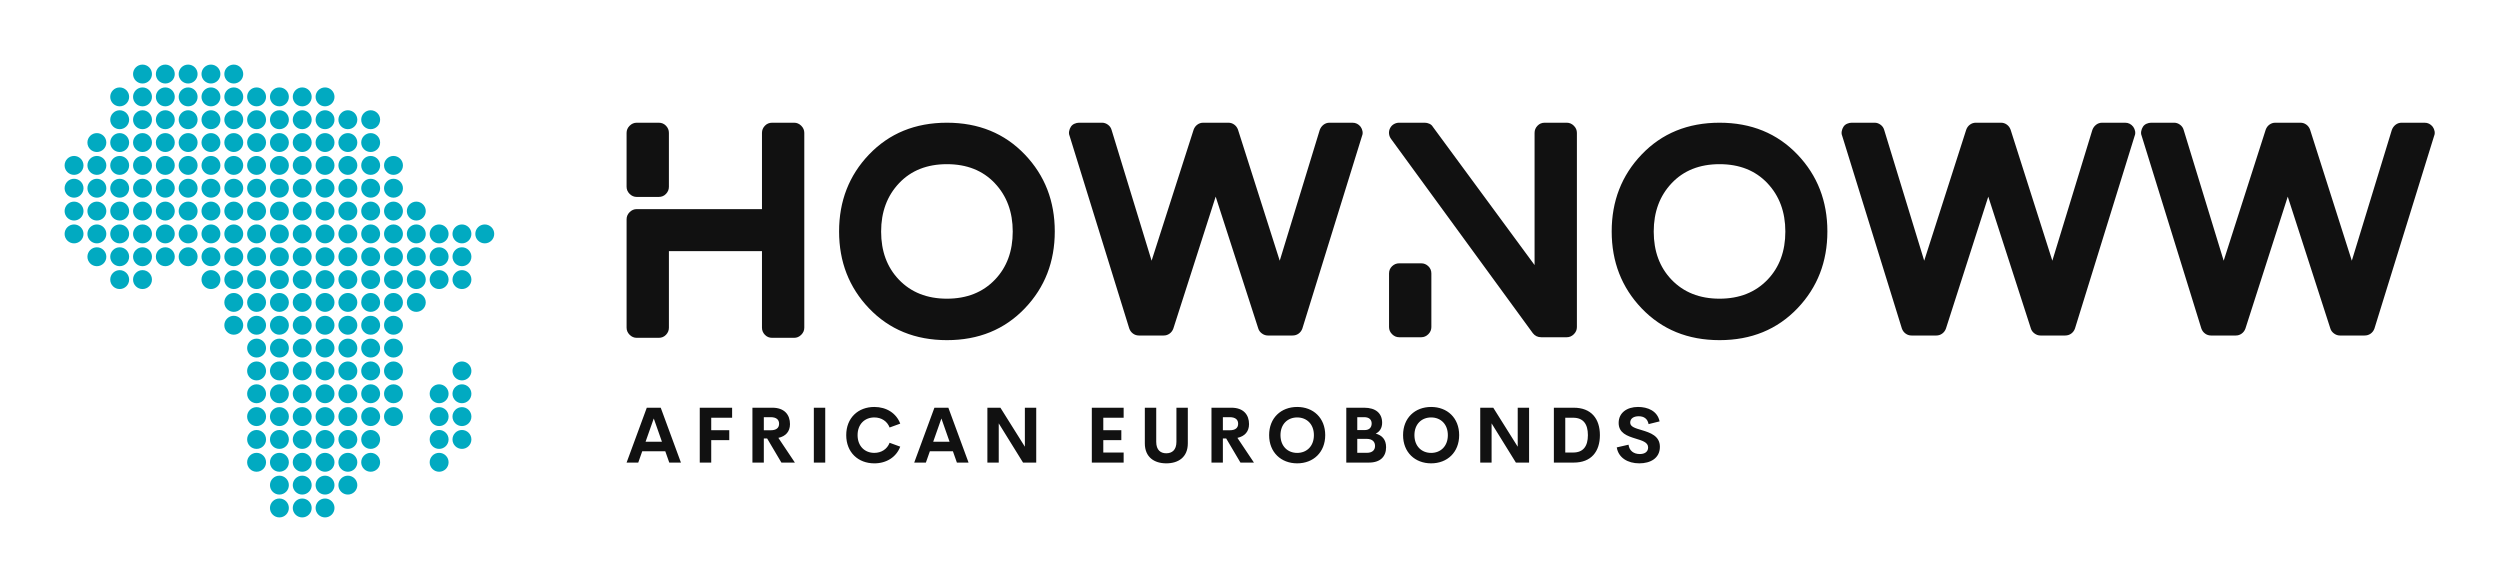 
        <svg xmlns="http://www.w3.org/2000/svg" xmlns:xlink="http://www.w3.org/1999/xlink" version="1.1" width="3163.488" 
        height="736.437" viewBox="0 0 3163.488 736.437">
			
			<g transform="scale(8.174) translate(10, 10)">
				<defs id="SvgjsDefs1044"></defs><g id="SvgjsG1045" featureKey="symbolFeature-0" transform="matrix(0.701,0,0,0.701,-1.796,0)" fill="#01aac1"><g xmlns="http://www.w3.org/2000/svg"><g><g><circle cx="95.352" cy="37.391" r="2.088"></circle></g><g><circle cx="90.311" cy="37.391" r="2.088"></circle><path d="M90.311,44.521c-1.151,0-2.086-0.933-2.086-2.085c0-1.155,0.935-2.09,2.086-2.09c1.153,0,2.09,0.935,2.09,2.09     C92.398,43.588,91.464,44.521,90.311,44.521z"></path><circle cx="90.311" cy="47.478" r="2.088"></circle><circle cx="90.311" cy="67.651" r="2.09"></circle></g><g><circle cx="85.273" cy="37.391" r="2.088"></circle><circle cx="85.273" cy="42.433" r="2.088"></circle><circle cx="85.273" cy="47.478" r="2.088"></circle></g><g><circle cx="80.232" cy="32.347" r="2.088"></circle><circle cx="80.232" cy="37.391" r="2.088"></circle><circle cx="80.232" cy="42.433" r="2.088"></circle><circle cx="80.232" cy="47.478" r="2.088"></circle><circle cx="80.232" cy="52.521" r="2.087"></circle></g><g><path d="M75.193,24.35c-1.15,0-2.088-0.938-2.088-2.088c0-1.154,0.938-2.089,2.088-2.089c1.152,0,2.09,0.935,2.09,2.089     C77.283,23.412,76.348,24.35,75.193,24.35z"></path><circle cx="75.193" cy="27.302" r="2.088"></circle><circle cx="75.193" cy="32.347" r="2.088"></circle><circle cx="75.193" cy="37.391" r="2.088"></circle><circle cx="75.193" cy="42.433" r="2.088"></circle><circle cx="75.193" cy="47.478" r="2.088"></circle><circle cx="75.193" cy="52.521" r="2.087"></circle><circle cx="75.193" cy="57.563" r="2.088"></circle><circle cx="75.193" cy="62.606" r="2.087"></circle><circle cx="75.193" cy="67.651" r="2.09"></circle></g><g><circle cx="70.154" cy="12.173" r="2.089"></circle><circle cx="70.154" cy="17.217" r="2.088"></circle><path d="M70.154,24.35c-1.151,0-2.088-0.938-2.088-2.088c0-1.154,0.937-2.089,2.088-2.089c1.154,0,2.089,0.935,2.089,2.089     C72.243,23.412,71.311,24.35,70.154,24.35z"></path><circle cx="70.154" cy="27.302" r="2.088"></circle><circle cx="70.154" cy="32.347" r="2.088"></circle><circle cx="70.154" cy="37.391" r="2.088"></circle><path d="M70.154,44.521c-1.151,0-2.088-0.933-2.088-2.085c0-1.155,0.937-2.09,2.088-2.09c1.154,0,2.089,0.935,2.089,2.09     C72.243,43.588,71.311,44.521,70.154,44.521z"></path><circle cx="70.154" cy="47.478" r="2.088"></circle><circle cx="70.154" cy="52.521" r="2.087"></circle><circle cx="70.154" cy="57.563" r="2.088"></circle><circle cx="70.154" cy="62.606" r="2.087"></circle><circle cx="70.154" cy="67.651" r="2.09"></circle></g><g><circle cx="65.117" cy="12.173" r="2.089"></circle><circle cx="65.117" cy="17.217" r="2.088"></circle><path d="M65.117,24.35c-1.153,0-2.088-0.938-2.088-2.088c0-1.154,0.935-2.089,2.088-2.089c1.154,0,2.089,0.935,2.089,2.089     C67.206,23.412,66.271,24.35,65.117,24.35z"></path><circle cx="65.117" cy="27.302" r="2.088"></circle><circle cx="65.117" cy="32.347" r="2.088"></circle><circle cx="65.117" cy="37.391" r="2.088"></circle><path d="M65.117,44.521c-1.153,0-2.088-0.933-2.088-2.085c0-1.155,0.935-2.09,2.088-2.09c1.154,0,2.089,0.935,2.089,2.09     C67.206,43.588,66.271,44.521,65.117,44.521z"></path><circle cx="65.117" cy="47.478" r="2.088"></circle><circle cx="65.117" cy="52.521" r="2.087"></circle><circle cx="65.117" cy="57.563" r="2.088"></circle><circle cx="65.117" cy="62.606" r="2.087"></circle><circle cx="65.117" cy="67.651" r="2.09"></circle></g><g><circle cx="60.079" cy="7.13" r="2.088"></circle><circle cx="60.079" cy="12.173" r="2.089"></circle><circle cx="60.079" cy="17.217" r="2.088"></circle><path d="M60.079,24.35c-1.155,0-2.089-0.938-2.089-2.088c0-1.154,0.934-2.089,2.089-2.089c1.151,0,2.087,0.935,2.087,2.089     C62.166,23.412,61.23,24.35,60.079,24.35z"></path><circle cx="60.079" cy="27.302" r="2.088"></circle><circle cx="60.079" cy="32.347" r="2.088"></circle><circle cx="60.079" cy="37.391" r="2.088"></circle><circle cx="60.079" cy="42.433" r="2.088"></circle><circle cx="60.079" cy="47.478" r="2.088"></circle><circle cx="60.079" cy="52.521" r="2.087"></circle><circle cx="60.079" cy="57.563" r="2.088"></circle><circle cx="60.079" cy="62.606" r="2.087"></circle><circle cx="60.079" cy="67.651" r="2.09"></circle></g><g><circle cx="55.039" cy="7.13" r="2.088"></circle><circle cx="55.039" cy="12.173" r="2.089"></circle><circle cx="55.039" cy="17.217" r="2.088"></circle><path d="M55.039,24.35c-1.152,0-2.089-0.938-2.089-2.088c0-1.154,0.937-2.089,2.089-2.089c1.15,0,2.088,0.935,2.088,2.089     C57.127,23.412,56.189,24.35,55.039,24.35z"></path><circle cx="55.039" cy="27.302" r="2.088"></circle><circle cx="55.039" cy="32.347" r="2.088"></circle><circle cx="55.039" cy="37.391" r="2.088"></circle><circle cx="55.039" cy="42.433" r="2.088"></circle><circle cx="55.039" cy="47.478" r="2.088"></circle><circle cx="55.039" cy="52.521" r="2.087"></circle><circle cx="55.039" cy="57.563" r="2.088"></circle><circle cx="55.039" cy="62.606" r="2.087"></circle><circle cx="55.039" cy="67.651" r="2.09"></circle></g><g><circle cx="50.001" cy="7.13" r="2.088"></circle><circle cx="50.001" cy="12.173" r="2.089"></circle><circle cx="50.001" cy="17.217" r="2.088"></circle><path d="M50.001,24.35c-1.154,0-2.09-0.938-2.09-2.088c0-1.154,0.936-2.089,2.09-2.089c1.151,0,2.088,0.935,2.088,2.089     C52.09,23.412,51.152,24.35,50.001,24.35z"></path><circle cx="50.001" cy="27.302" r="2.088"></circle><circle cx="50.001" cy="32.347" r="2.088"></circle><circle cx="50.001" cy="37.391" r="2.088"></circle><circle cx="50.001" cy="42.433" r="2.088"></circle><circle cx="50.001" cy="47.478" r="2.088"></circle><circle cx="50.001" cy="52.521" r="2.087"></circle><circle cx="50.001" cy="57.563" r="2.088"></circle><circle cx="50.001" cy="62.606" r="2.087"></circle><circle cx="50.001" cy="67.651" r="2.09"></circle></g><g><circle cx="90.311" cy="72.694" r="2.087"></circle><circle cx="90.311" cy="77.737" r="2.09"></circle><circle cx="90.311" cy="82.78" r="2.087"></circle></g><g><circle cx="85.273" cy="72.694" r="2.087"></circle><circle cx="85.273" cy="77.737" r="2.09"></circle><circle cx="85.273" cy="82.78" r="2.087"></circle><circle cx="85.273" cy="87.826" r="2.088"></circle></g><g><circle cx="75.193" cy="72.694" r="2.087"></circle><circle cx="75.193" cy="77.737" r="2.09"></circle></g><g><circle cx="70.154" cy="72.694" r="2.087"></circle><circle cx="70.154" cy="77.737" r="2.09"></circle><circle cx="70.154" cy="82.78" r="2.087"></circle><circle cx="70.154" cy="87.826" r="2.088"></circle></g><g><circle cx="65.117" cy="72.694" r="2.087"></circle><circle cx="65.117" cy="77.737" r="2.09"></circle><circle cx="65.117" cy="82.78" r="2.087"></circle><circle cx="65.117" cy="87.826" r="2.088"></circle><circle cx="65.117" cy="92.867" r="2.087"></circle></g><g><circle cx="60.079" cy="72.694" r="2.087"></circle><circle cx="60.079" cy="77.737" r="2.09"></circle><circle cx="60.079" cy="82.78" r="2.087"></circle><circle cx="60.079" cy="87.826" r="2.088"></circle><circle cx="60.079" cy="92.867" r="2.087"></circle><circle cx="60.079" cy="97.912" r="2.088"></circle></g><g><circle cx="55.039" cy="72.694" r="2.087"></circle><circle cx="55.039" cy="77.737" r="2.09"></circle><circle cx="55.039" cy="82.78" r="2.087"></circle><circle cx="55.039" cy="87.826" r="2.088"></circle><circle cx="55.039" cy="92.867" r="2.087"></circle><circle cx="55.039" cy="97.912" r="2.088"></circle></g><g><circle cx="50.001" cy="72.694" r="2.087"></circle><circle cx="50.001" cy="77.737" r="2.09"></circle><circle cx="50.001" cy="82.78" r="2.087"></circle><circle cx="50.001" cy="87.826" r="2.088"></circle><circle cx="50.001" cy="92.867" r="2.087"></circle><circle cx="50.001" cy="97.912" r="2.088"></circle></g><g><circle cx="44.961" cy="7.13" r="2.088"></circle><circle cx="44.961" cy="12.173" r="2.089"></circle><circle cx="44.961" cy="17.217" r="2.088"></circle><path d="M44.961,24.35c-1.154,0-2.087-0.938-2.087-2.088c0-1.154,0.933-2.089,2.087-2.089c1.152,0,2.088,0.935,2.088,2.089     C47.05,23.412,46.113,24.35,44.961,24.35z"></path><circle cx="44.961" cy="27.302" r="2.088"></circle><circle cx="44.961" cy="32.347" r="2.088"></circle><circle cx="44.961" cy="37.391" r="2.088"></circle><circle cx="44.961" cy="42.433" r="2.088"></circle><circle cx="44.961" cy="47.478" r="2.088"></circle><circle cx="44.961" cy="52.521" r="2.087"></circle><circle cx="44.961" cy="57.563" r="2.088"></circle><circle cx="44.961" cy="62.606" r="2.087"></circle><circle cx="44.961" cy="67.651" r="2.09"></circle></g><g><circle cx="39.923" cy="2.088" r="2.088"></circle><circle cx="39.923" cy="7.13" r="2.088"></circle><circle cx="39.923" cy="12.173" r="2.089"></circle><circle cx="39.923" cy="17.217" r="2.088"></circle><path d="M39.923,24.35c-1.152,0-2.088-0.938-2.088-2.088c0-1.154,0.936-2.089,2.088-2.089c1.152,0,2.087,0.935,2.087,2.089     C42.01,23.412,41.075,24.35,39.923,24.35z"></path><circle cx="39.923" cy="27.302" r="2.088"></circle><circle cx="39.923" cy="32.347" r="2.088"></circle><circle cx="39.923" cy="37.391" r="2.088"></circle><circle cx="39.923" cy="42.433" r="2.088"></circle><circle cx="39.923" cy="47.478" r="2.088"></circle><circle cx="39.923" cy="52.521" r="2.087"></circle><circle cx="39.923" cy="57.563" r="2.088"></circle></g><g><circle cx="34.882" cy="2.088" r="2.088"></circle><circle cx="34.882" cy="7.13" r="2.088"></circle><circle cx="34.882" cy="12.173" r="2.089"></circle><circle cx="34.882" cy="17.217" r="2.088"></circle><path d="M34.882,24.35c-1.15,0-2.087-0.938-2.087-2.088c0-1.154,0.937-2.089,2.087-2.089c1.152,0,2.089,0.935,2.089,2.089     C36.971,23.412,36.035,24.35,34.882,24.35z"></path><circle cx="34.882" cy="27.302" r="2.088"></circle><circle cx="34.882" cy="32.347" r="2.088"></circle><circle cx="34.882" cy="37.391" r="2.088"></circle><path d="M34.882,44.521c-1.15,0-2.087-0.933-2.087-2.085c0-1.155,0.937-2.09,2.087-2.09c1.152,0,2.089,0.935,2.089,2.09     C36.971,43.588,36.035,44.521,34.882,44.521z"></path><circle cx="34.882" cy="47.478" r="2.088"></circle></g><g><path d="M29.845,4.176c-1.155,0-2.09-0.937-2.09-2.09C27.755,0.934,28.69,0,29.845,0c1.152,0,2.085,0.934,2.085,2.085     C31.931,3.239,30.998,4.176,29.845,4.176z"></path><circle cx="29.845" cy="7.13" r="2.088"></circle><circle cx="29.845" cy="12.173" r="2.089"></circle><circle cx="29.845" cy="17.217" r="2.088"></circle><path d="M29.845,24.35c-1.155,0-2.09-0.938-2.09-2.088c0-1.154,0.935-2.089,2.09-2.089c1.152,0,2.085,0.935,2.085,2.089     C31.931,23.412,30.998,24.35,29.845,24.35z"></path><circle cx="29.845" cy="27.302" r="2.088"></circle><circle cx="29.845" cy="32.347" r="2.088"></circle><circle cx="29.845" cy="37.391" r="2.088"></circle><circle cx="29.845" cy="42.433" r="2.088"></circle></g><g><circle cx="24.805" cy="2.088" r="2.088"></circle><circle cx="24.805" cy="7.13" r="2.088"></circle><circle cx="24.805" cy="12.173" r="2.089"></circle><circle cx="24.805" cy="17.217" r="2.088"></circle><path d="M24.805,24.35c-1.154,0-2.087-0.938-2.087-2.088c0-1.154,0.933-2.089,2.087-2.089c1.154,0,2.088,0.935,2.088,2.089     C26.894,23.412,25.959,24.35,24.805,24.35z"></path><circle cx="24.805" cy="27.302" r="2.088"></circle><circle cx="24.805" cy="32.347" r="2.088"></circle><circle cx="24.805" cy="37.391" r="2.088"></circle><circle cx="24.805" cy="42.433" r="2.088"></circle></g><g><circle cx="19.767" cy="2.088" r="2.088"></circle><circle cx="19.767" cy="7.13" r="2.088"></circle><circle cx="19.767" cy="12.173" r="2.089"></circle><circle cx="19.767" cy="17.217" r="2.088"></circle><path d="M19.767,24.35c-1.152,0-2.088-0.938-2.088-2.088c0-1.154,0.936-2.089,2.088-2.089s2.088,0.935,2.088,2.089     C21.855,23.412,20.919,24.35,19.767,24.35z"></path><circle cx="19.767" cy="27.302" r="2.088"></circle><circle cx="19.767" cy="32.347" r="2.088"></circle><circle cx="19.767" cy="37.391" r="2.088"></circle><circle cx="19.767" cy="42.433" r="2.088"></circle><circle cx="19.767" cy="47.478" r="2.088"></circle></g><g><path d="M14.728,9.217c-1.154,0-2.088-0.935-2.088-2.087c0-1.152,0.935-2.088,2.088-2.088c1.15,0,2.087,0.936,2.087,2.088     C16.815,8.282,15.878,9.217,14.728,9.217z"></path><path d="M14.728,14.262c-1.154,0-2.088-0.936-2.088-2.088c0-1.153,0.935-2.09,2.088-2.09c1.15,0,2.087,0.937,2.087,2.09     C16.815,13.326,15.878,14.262,14.728,14.262z"></path><path d="M14.728,19.305c-1.154,0-2.088-0.935-2.088-2.088c0-1.153,0.935-2.088,2.088-2.088c1.15,0,2.087,0.935,2.087,2.088     C16.815,18.37,15.878,19.305,14.728,19.305z"></path><path d="M14.728,24.35c-1.154,0-2.088-0.938-2.088-2.088c0-1.154,0.935-2.089,2.088-2.089c1.15,0,2.087,0.935,2.087,2.089     C16.815,23.412,15.878,24.35,14.728,24.35z"></path><path d="M14.728,29.39c-1.154,0-2.088-0.933-2.088-2.085c0-1.155,0.935-2.09,2.088-2.09c1.15,0,2.087,0.935,2.087,2.09     C16.815,28.457,15.878,29.39,14.728,29.39z"></path><path d="M14.728,34.435c-1.154,0-2.088-0.936-2.088-2.088c0-1.152,0.935-2.087,2.088-2.087c1.15,0,2.087,0.935,2.087,2.087     C16.815,33.499,15.878,34.435,14.728,34.435z"></path><path d="M14.728,39.479c-1.154,0-2.088-0.937-2.088-2.088c0-1.155,0.935-2.088,2.088-2.088c1.15,0,2.087,0.933,2.087,2.088     C16.815,38.543,15.878,39.479,14.728,39.479z"></path><path d="M14.728,44.521c-1.154,0-2.088-0.933-2.088-2.085c0-1.155,0.935-2.09,2.088-2.09c1.15,0,2.087,0.935,2.087,2.09     C16.815,43.588,15.878,44.521,14.728,44.521z"></path><path d="M14.728,49.566c-1.154,0-2.088-0.937-2.088-2.088c0-1.155,0.935-2.088,2.088-2.088c1.15,0,2.087,0.933,2.087,2.088     C16.815,48.629,15.878,49.566,14.728,49.566z"></path></g><g><circle cx="9.688" cy="17.217" r="2.088"></circle><path d="M9.688,24.35c-1.152,0-2.085-0.938-2.085-2.088c0-1.154,0.933-2.089,2.085-2.089c1.153,0,2.09,0.935,2.09,2.089     C11.778,23.412,10.841,24.35,9.688,24.35z"></path><path d="M9.688,29.39c-1.152,0-2.085-0.933-2.085-2.085c0-1.155,0.933-2.09,2.085-2.09c1.153,0,2.09,0.935,2.09,2.09     C11.778,28.457,10.841,29.39,9.688,29.39z"></path><circle cx="9.688" cy="32.347" r="2.088"></circle><circle cx="9.688" cy="37.391" r="2.088"></circle><path d="M9.688,44.521c-1.152,0-2.085-0.933-2.085-2.085c0-1.155,0.933-2.09,2.085-2.09c1.153,0,2.09,0.935,2.09,2.09     C11.778,43.588,10.841,44.521,9.688,44.521z"></path></g><g><path d="M4.651,24.35c-1.155,0-2.088-0.938-2.088-2.088c0-1.154,0.933-2.089,2.088-2.089c1.152,0,2.088,0.935,2.088,2.089     C6.739,23.412,5.803,24.35,4.651,24.35z"></path><circle cx="4.651" cy="27.302" r="2.088"></circle><circle cx="4.651" cy="32.347" r="2.088"></circle><circle cx="4.651" cy="37.391" r="2.088"></circle></g><g><circle cx="44.961" cy="72.694" r="2.087"></circle><circle cx="44.961" cy="77.737" r="2.09"></circle><circle cx="44.961" cy="82.78" r="2.087"></circle><circle cx="44.961" cy="87.826" r="2.088"></circle></g></g></g></g><g id="SvgjsG1046" featureKey="nameFeature-0" transform="matrix(1.122,0,0,1.122,83.364,-2.223)" fill="#111111"><path d="M4.64 20.24 q-0.56 0 -0.98 -0.42 t-0.42 -0.98 l0 -7.44 q0 -0.56 0.42 -0.98 t0.98 -0.42 l3.04 0 q0.6 0 1 0.42 t0.4 0.98 l0 7.44 q0 0.56 -0.4 0.98 t-1 0.42 l-3.04 0 z M26.36 10 q0.56 0 0.98 0.42 t0.42 0.98 l0 26.88 q0 0.56 -0.42 0.98 t-0.98 0.42 l-3.04 0 q-0.6 0 -1 -0.42 t-0.4 -0.98 l0 -10.56 l-12.84 0 l0 10.56 q0 0.56 -0.4 0.98 t-1 0.42 l-3.04 0 q-0.56 0 -0.98 -0.42 t-0.42 -0.98 l0 -14.96 q0 -0.56 0.42 -0.98 t0.98 -0.42 l17.28 0 l0 -10.52 q0 -0.56 0.4 -0.98 t1 -0.42 l3.04 0 z M47.44 10 q6.56 0 10.76 4.4 q4.12 4.32 4.12 10.6 t-4.12 10.6 q-4.2 4.4 -10.76 4.4 t-10.76 -4.4 q-4.12 -4.32 -4.12 -10.6 t4.12 -10.6 q4.2 -4.4 10.76 -4.4 z M47.44 34.28 q4.12 0 6.64 -2.64 q2.44 -2.56 2.44 -6.62 t-2.48 -6.68 t-6.6 -2.62 t-6.6 2.62 t-2.48 6.68 t2.44 6.62 q2.52 2.64 6.64 2.64 z M103.4 10 q0.68 0 1.12 0.56 q0.2 0.28 0.26 0.62 t-0.06 0.62 l-8.24 26.6 q-0.16 0.44 -0.52 0.7 t-0.84 0.26 l-3.4 0 q-0.44 0 -0.82 -0.28 t-0.5 -0.68 l-5.88 -18.2 l-5.84 18.2 q-0.16 0.44 -0.52 0.7 t-0.8 0.26 l-3.44 0 q-0.44 0 -0.8 -0.26 t-0.52 -0.7 l-8.24 -26.6 q-0.12 -0.28 -0.06 -0.62 t0.24 -0.62 t0.5 -0.42 t0.64 -0.14 l3.16 0 q0.44 0 0.82 0.28 t0.5 0.72 l5.52 18.04 l5.8 -18.08 q0.16 -0.44 0.52 -0.7 t0.8 -0.26 l3.48 0 q0.44 0 0.8 0.26 t0.52 0.7 l5.76 18.08 l5.52 -18.04 q0.16 -0.44 0.52 -0.72 t0.84 -0.28 l3.16 0 z M132.96 10 q0.56 0 0.98 0.42 t0.42 0.98 l0 26.8 q0 0.56 -0.42 0.98 t-0.98 0.42 l-3.52 0 q-0.72 0 -1.16 -0.56 l-19.56 -26.8 q-0.24 -0.32 -0.28 -0.72 t0.14 -0.76 t0.52 -0.56 t0.74 -0.2 l3.52 0 q0.32 0 0.64 0.14 t0.48 0.42 l14.04 19.08 l0 -18.24 q0 -0.56 0.4 -0.98 t1 -0.42 l3.04 0 z M112.88 29.4 q0.56 0 0.98 0.4 t0.42 1 l0 7.4 q0 0.56 -0.42 0.98 t-0.98 0.42 l-3.04 0 q-0.56 0 -0.98 -0.42 t-0.42 -0.98 l0 -7.4 q0 -0.6 0.42 -1 t0.98 -0.4 l3.04 0 z M154.04 10 q6.56 0 10.76 4.4 q4.12 4.32 4.12 10.6 t-4.12 10.6 q-4.2 4.4 -10.76 4.4 t-10.76 -4.4 q-4.12 -4.32 -4.12 -10.6 t4.12 -10.6 q4.2 -4.4 10.76 -4.4 z M154.04 34.28 q4.12 0 6.64 -2.64 q2.44 -2.56 2.44 -6.62 t-2.48 -6.68 t-6.6 -2.62 t-6.6 2.62 t-2.48 6.68 t2.44 6.62 q2.52 2.64 6.64 2.64 z M210 10 q0.68 0 1.12 0.56 q0.2 0.28 0.26 0.62 t-0.06 0.62 l-8.24 26.6 q-0.16 0.44 -0.52 0.7 t-0.84 0.26 l-3.4 0 q-0.44 0 -0.82 -0.28 t-0.5 -0.68 l-5.88 -18.2 l-5.84 18.2 q-0.16 0.44 -0.52 0.7 t-0.8 0.26 l-3.44 0 q-0.44 0 -0.8 -0.26 t-0.52 -0.7 l-8.24 -26.6 q-0.12 -0.28 -0.06 -0.62 t0.24 -0.62 t0.5 -0.42 t0.64 -0.14 l3.16 0 q0.44 0 0.82 0.28 t0.5 0.72 l5.52 18.04 l5.8 -18.08 q0.16 -0.44 0.52 -0.7 t0.8 -0.26 l3.48 0 q0.44 0 0.8 0.26 t0.52 0.7 l5.76 18.08 l5.52 -18.04 q0.16 -0.44 0.52 -0.72 t0.84 -0.28 l3.16 0 z M251.32 10 q0.68 0 1.12 0.56 q0.2 0.28 0.26 0.62 t-0.06 0.62 l-8.24 26.6 q-0.16 0.44 -0.52 0.7 t-0.84 0.26 l-3.4 0 q-0.44 0 -0.82 -0.28 t-0.5 -0.68 l-5.88 -18.2 l-5.84 18.2 q-0.16 0.44 -0.52 0.7 t-0.8 0.26 l-3.44 0 q-0.44 0 -0.8 -0.26 t-0.52 -0.7 l-8.24 -26.6 q-0.12 -0.28 -0.06 -0.62 t0.24 -0.62 t0.5 -0.42 t0.64 -0.14 l3.16 0 q0.44 0 0.82 0.28 t0.5 0.72 l5.52 18.04 l5.8 -18.08 q0.16 -0.44 0.52 -0.7 t0.8 -0.26 l3.48 0 q0.44 0 0.8 0.26 t0.52 0.7 l5.76 18.08 l5.52 -18.04 q0.16 -0.44 0.52 -0.72 t0.84 -0.28 l3.16 0 z"></path></g><g id="SvgjsG1047" featureKey="sloganFeature-0" transform="matrix(0.602,0,0,0.602,86.823,49.572)" fill="#111111"><path d="M11.27 20 l-1.025 -2.91 l-5.928 0 l-1.025 2.91 l-2.998 0 l5.195 -14.111 l3.584 0 l5.195 14.111 l-2.998 0 z M5.176 14.639 l4.209 0 l-2.1 -5.986 z M27.431 8.467 l-5.371 0 l0 3.203 l4.639 0 l0 2.549 l-4.639 0 l0 5.781 l-2.949 0 l0 -14.111 l8.32 0 l0 2.578 z M40.107 20 l-3.672 -6.211 l-0.85 0 l0 6.211 l-2.93 0 l0 -14.111 l5.117 0 c3.193 0 4.541 1.885 4.541 4.219 c0 1.895 -1.074 3.125 -2.988 3.535 l4.248 6.357 l-3.467 0 z M35.586 8.32 l0 3.369 l1.728 0 c1.562 0 2.197 -0.664 2.197 -1.68 c0 -1.006 -0.635 -1.69 -2.197 -1.69 l-1.728 0 z M48.447 20 l0 -14.111 l2.93 0 l0 14.111 l-2.93 0 z M63.994 20.195 c-4.15 0 -7.217 -2.822 -7.217 -7.256 s3.066 -7.246 7.217 -7.246 c3.144 0 5.664 1.611 6.67 4.287 l-2.734 0.996 c-0.625 -1.641 -2.119 -2.588 -3.936 -2.588 c-2.432 0 -4.297 1.699 -4.297 4.551 s1.865 4.561 4.297 4.561 c1.816 0 3.311 -0.957 3.936 -2.598 l2.734 0.996 c-1.006 2.676 -3.525 4.297 -6.67 4.297 z M85.235 20 l-1.025 -2.91 l-5.928 0 l-1.025 2.91 l-2.998 0 l5.195 -14.111 l3.584 0 l5.195 14.111 l-2.998 0 z M79.141 14.639 l4.209 0 l-2.1 -5.986 z M102.715 5.889 l2.92 0 l0 14.111 l-3.389 0 l-6.25 -10.088 l0 10.088 l-2.92 0 l0 -14.111 l3.35 0 l6.289 10.029 l0 -10.029 z M128.115 8.467 l-5.234 0 l0 3.203 l4.639 0 l0 2.549 l-4.639 0 l0 3.193 l5.234 0 l0 2.588 l-8.184 0 l0 -14.111 l8.184 0 l0 2.578 z M139.082 20.195 c-3.096 0 -5.518 -1.582 -5.518 -5.137 l0 -9.17 l2.93 0 l0 8.77 c0 2.148 1.143 2.949 2.588 2.949 c1.455 0 2.607 -0.811 2.607 -2.949 l0 -8.77 l2.93 0 l0 9.17 c0 3.555 -2.432 5.137 -5.537 5.137 z M158.154 20 l-3.672 -6.211 l-0.85 0 l0 6.211 l-2.93 0 l0 -14.111 l5.117 0 c3.193 0 4.541 1.885 4.541 4.219 c0 1.895 -1.074 3.125 -2.988 3.535 l4.248 6.357 l-3.467 0 z M153.633 8.32 l0 3.369 l1.728 0 c1.562 0 2.197 -0.664 2.197 -1.68 c0 -1.006 -0.635 -1.69 -2.197 -1.69 l-1.728 0 z M172.744 20.195 c-4.15 0 -7.217 -2.832 -7.217 -7.256 c0 -4.434 3.066 -7.246 7.217 -7.246 c4.141 0 7.207 2.812 7.207 7.246 c0 4.424 -3.066 7.256 -7.207 7.256 z M172.744 17.51 c2.432 0 4.297 -1.709 4.297 -4.57 c0 -2.852 -1.865 -4.551 -4.297 -4.551 s-4.297 1.699 -4.297 4.551 c0 2.861 1.865 4.57 4.297 4.57 z M192.949 12.549 c1.592 0.439 2.656 1.484 2.656 3.496 c0 2.383 -1.445 3.955 -4.424 3.955 l-5.811 0 l0 -14.111 l4.57 0 c3.047 0 4.648 1.465 4.648 3.867 c0 1.24 -0.537 2.256 -1.641 2.793 z M189.971 8.32 l-1.777 0 l0 3.32 l1.904 0 c1.25 0 1.797 -0.742 1.797 -1.699 c0 -0.938 -0.615 -1.621 -1.924 -1.621 z M190.635 17.49 c1.582 0 2.129 -0.85 2.129 -1.768 c0 -0.938 -0.537 -1.826 -2.188 -1.826 l-2.383 0 l0 3.594 l2.441 0 z M207.188 20.195 c-4.15 0 -7.217 -2.832 -7.217 -7.256 c0 -4.434 3.066 -7.246 7.217 -7.246 c4.141 0 7.207 2.812 7.207 7.246 c0 4.424 -3.066 7.256 -7.207 7.256 z M207.188 17.51 c2.432 0 4.297 -1.709 4.297 -4.57 c0 -2.852 -1.865 -4.551 -4.297 -4.551 s-4.297 1.699 -4.297 4.551 c0 2.861 1.865 4.57 4.297 4.57 z M229.453 5.889 l2.92 0 l0 14.111 l-3.389 0 l-6.25 -10.088 l0 10.088 l-2.92 0 l0 -14.111 l3.35 0 l6.289 10.029 l0 -10.029 z M238.75 20 l0 -14.111 l5.107 0 c4.502 0 6.729 2.832 6.729 7.051 c0 4.229 -2.227 7.061 -6.729 7.061 l-5.107 0 z M241.68 17.412 l2.031 0 c2.598 0 3.789 -1.621 3.789 -4.473 s-1.191 -4.473 -3.789 -4.473 l-2.031 0 l0 8.945 z M260.742 20.195 c-3.027 0 -5.391 -1.455 -5.82 -4.102 l3.027 -0.693 c0.195 1.582 1.357 2.402 2.91 2.402 c1.191 0 2.139 -0.527 2.129 -1.719 c-0.01 -1.328 -1.572 -1.748 -3.291 -2.275 c-2.07 -0.645 -4.287 -1.406 -4.287 -4.004 c0 -2.627 2.148 -4.111 4.981 -4.111 c2.481 0 4.981 1.006 5.547 3.711 l-2.832 0.703 c-0.264 -1.406 -1.211 -2.022 -2.539 -2.022 c-1.182 0 -2.188 0.488 -2.188 1.65 c0 1.084 1.387 1.445 2.988 1.924 c2.129 0.645 4.648 1.465 4.648 4.277 c0 2.998 -2.51 4.258 -5.273 4.258 z"></path></g>
			</g>
		</svg>
	
